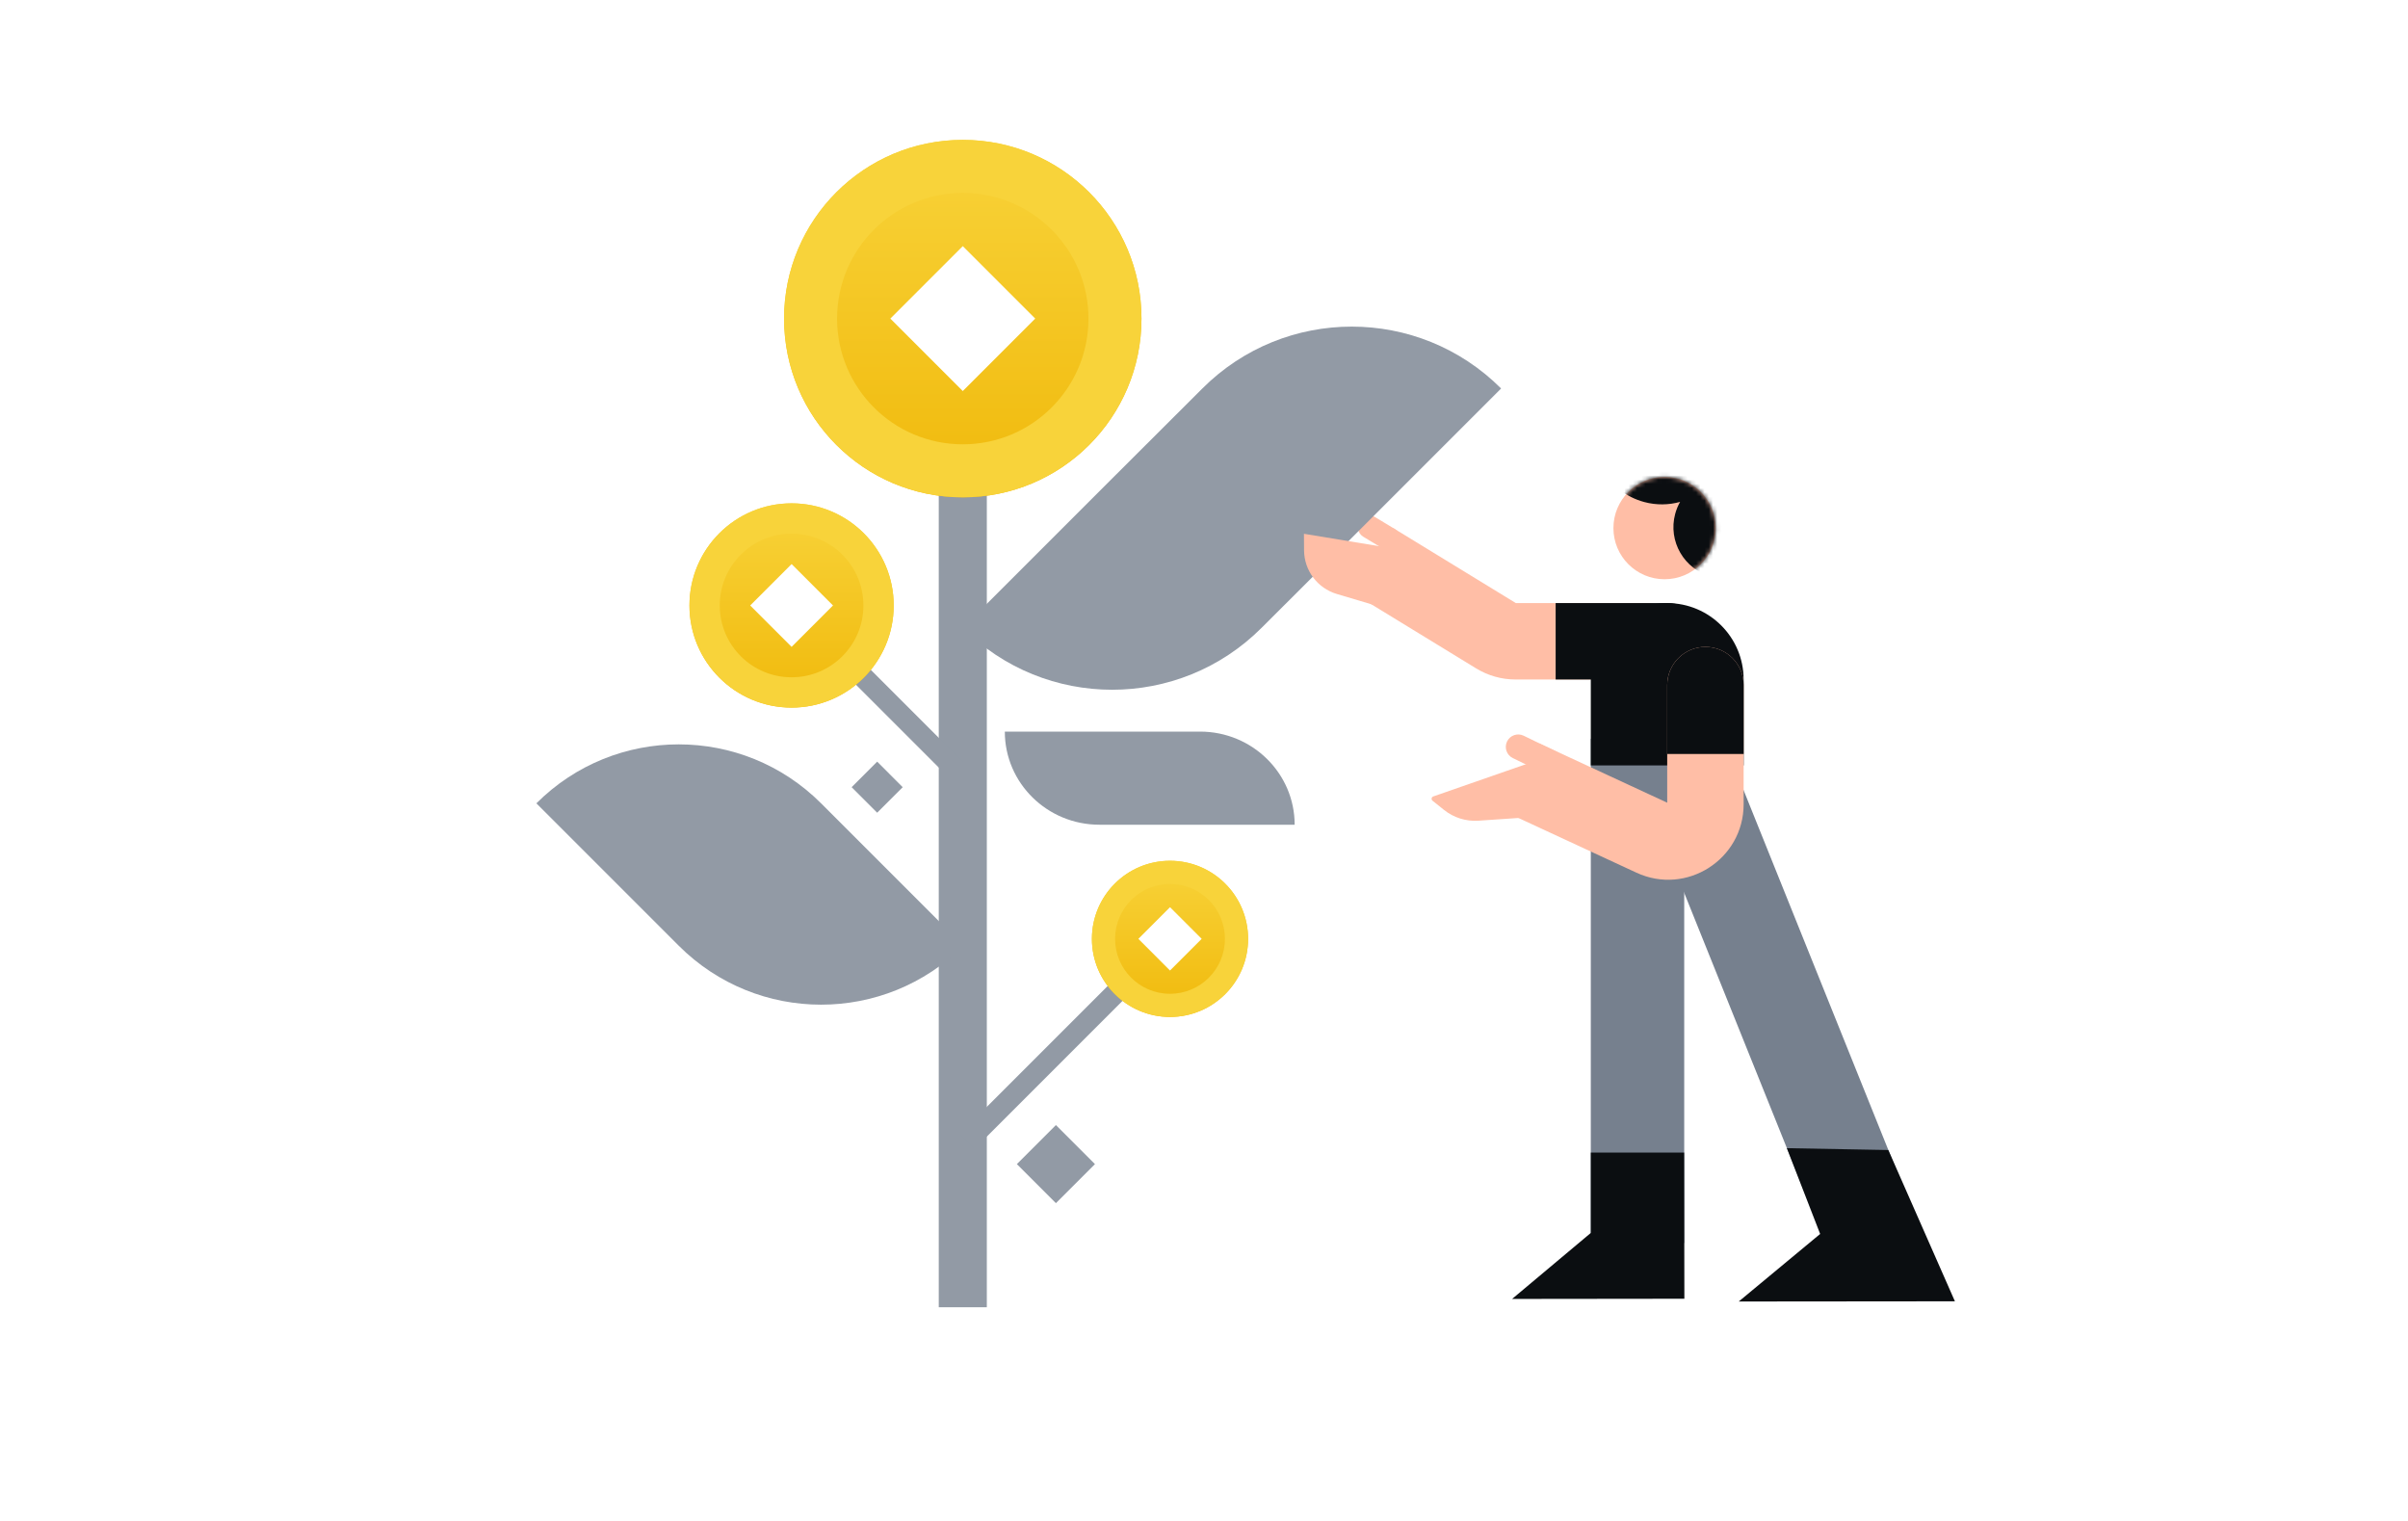 <svg xmlns="http://www.w3.org/2000/svg" fill="none" viewBox="0 0 570 360" height="360" width="570">
<path fill="#FFBEA6" d="M321.793 123.32C322.568 122.037 324.236 121.626 325.518 122.402L330.001 125.112C331.283 125.887 331.694 127.555 330.918 128.837C330.143 130.119 328.475 130.53 327.193 129.755L322.711 127.045C321.429 126.27 321.018 124.602 321.793 123.32Z" clip-rule="evenodd" fill-rule="evenodd"></path>
<path fill="#929AA5" d="M222.215 309.419L222.215 114.869L233.591 114.869L233.591 309.419L222.215 309.419Z" clip-rule="evenodd" fill-rule="evenodd"></path>
<path fill="#929AA5" d="M227.188 268.393L269.28 226.3L272.799 229.819L230.707 271.912L227.188 268.393Z" clip-rule="evenodd" fill-rule="evenodd"></path>
<path fill="#929AA5" d="M194.578 147L228.004 180.427L224.485 183.946L191.059 150.519L194.578 147Z" clip-rule="evenodd" fill-rule="evenodd"></path>
<path fill="url(#paint0_linear_2893_19148)" d="M227.899 33.11C204.537 33.11 185.598 52.05 185.598 75.412C185.598 98.775 204.537 117.714 227.899 117.714C251.262 117.714 270.201 98.775 270.201 75.412C270.201 52.05 251.262 33.11 227.899 33.11ZM227.899 92.557L245.048 75.407L227.899 58.258L210.75 75.407L227.899 92.557Z" clip-rule="evenodd" fill-rule="evenodd"></path>
<path fill="#F8D33A" d="M198.147 75.412C198.147 58.98 211.468 45.66 227.899 45.66C244.331 45.66 257.651 58.98 257.651 75.412C257.651 91.844 244.331 105.164 227.899 105.164C211.468 105.164 198.147 91.844 198.147 75.412ZM185.598 75.412C185.598 52.05 204.537 33.11 227.899 33.11C251.262 33.11 270.201 52.05 270.201 75.412C270.201 98.775 251.262 117.714 227.899 117.714C204.537 117.714 185.598 98.775 185.598 75.412Z" clip-rule="evenodd" fill-rule="evenodd"></path>
<path fill="url(#paint1_linear_2893_19148)" d="M276.952 203.737C266.744 203.737 258.468 212.013 258.468 222.222C258.468 232.43 266.744 240.706 276.952 240.706C287.161 240.706 295.437 232.43 295.437 222.222C295.437 212.013 287.161 203.737 276.952 203.737ZM276.957 229.716L284.451 222.222L276.957 214.728L269.464 222.222L276.957 229.716Z" clip-rule="evenodd" fill-rule="evenodd"></path>
<path fill="#F8D33A" d="M276.952 209.221C269.772 209.221 263.952 215.041 263.952 222.222C263.952 229.402 269.772 235.222 276.952 235.222C284.133 235.222 289.953 229.402 289.953 222.222C289.953 215.041 284.133 209.221 276.952 209.221ZM276.952 203.737C266.744 203.737 258.468 212.013 258.468 222.222C258.468 232.43 266.744 240.706 276.952 240.706C287.161 240.706 295.437 232.43 295.437 222.222C295.437 212.013 287.161 203.737 276.952 203.737Z" clip-rule="evenodd" fill-rule="evenodd"></path>
<path fill="url(#paint2_linear_2893_19148)" d="M187.373 119.139C174.023 119.139 163.2 129.961 163.2 143.311C163.2 156.661 174.023 167.483 187.373 167.483C200.723 167.483 211.545 156.661 211.545 143.311C211.545 129.961 200.723 119.139 187.373 119.139ZM187.381 153.11L197.181 143.311L187.381 133.511L177.582 143.311L187.381 153.11Z" clip-rule="evenodd" fill-rule="evenodd"></path>
<path fill="#F8D33A" d="M187.376 126.307C177.987 126.307 170.375 133.918 170.375 143.308C170.375 152.697 177.987 160.309 187.376 160.309C196.765 160.309 204.377 152.697 204.377 143.308C204.377 133.918 196.765 126.307 187.376 126.307ZM187.376 119.135C174.026 119.135 163.204 129.958 163.204 143.308C163.204 156.658 174.026 167.48 187.376 167.48C200.726 167.48 211.548 156.658 211.548 143.308C211.548 129.958 200.726 119.135 187.376 119.135Z" clip-rule="evenodd" fill-rule="evenodd"></path>
<path fill="#929AA5" d="M227.902 148.615L263.26 113.257L284.612 91.952C304.14 72.425 335.8 72.425 355.328 91.952L319.97 127.31L298.618 148.615C279.09 168.143 247.429 168.143 227.902 148.615Z"></path>
<path fill="#929AA5" d="M126.967 190.146C145.577 171.536 175.75 171.536 194.36 190.146L228.057 223.843C209.447 242.453 179.274 242.453 160.664 223.843L126.967 190.146Z"></path>
<path fill="#929AA5" d="M237.853 173.166L260.248 173.166L284.065 173.166C296.433 173.166 306.46 183.034 306.46 195.206L284.065 195.206L260.248 195.206C247.88 195.206 237.853 185.338 237.853 173.166Z"></path>
<path fill="#929AA5" d="M201.595 186.322L207.638 180.278L213.681 186.322L207.638 192.365L201.595 186.322Z"></path>
<path fill="#929AA5" d="M240.701 275.54L249.944 266.297L259.186 275.54L249.944 284.782L240.701 275.54Z"></path>
<path fill="#76808E" d="M453.883 289.338L409.282 178.461L388.768 186.713L433.369 297.59L453.883 289.338Z" clip-rule="evenodd" fill-rule="evenodd"></path>
<path fill="#76808E" d="M376.56 174.862V294.215H398.671V174.862H376.56Z" clip-rule="evenodd" fill-rule="evenodd"></path>
<path fill="#FFBEA6" d="M349.425 158.208L320.349 140.422L329.789 124.99L358.809 142.741L389.663 142.741C394.659 142.741 398.709 146.791 398.709 151.787C398.709 156.782 394.659 160.832 389.663 160.832L358.744 160.832C355.455 160.832 352.23 159.924 349.425 158.208Z" clip-rule="evenodd" fill-rule="evenodd"></path>
<path fill="#0B0E11" d="M403.751 151.787C403.751 146.791 399.701 142.741 394.706 142.741H368.239V160.832H394.706C399.701 160.832 403.751 156.782 403.751 151.787Z" clip-rule="evenodd" fill-rule="evenodd"></path>
<path fill="#0B0E11" d="M412.737 160.836V181.164H376.561V160.836C376.561 150.846 384.659 142.748 394.649 142.748C404.639 142.748 412.737 150.846 412.737 160.836Z"></path>
<path fill="#0B0E11" d="M398.71 307.404L398.659 272.81L376.567 272.81V291.821L357.931 307.451L398.71 307.404Z"></path>
<path fill="#0B0E11" d="M462.749 308.012L446.985 272.204L422.968 271.765L430.849 292.07L411.58 308.059L462.749 308.012Z"></path>
<path fill="#FFBEA6" d="M308.659 126.345L331.346 130.083L336.358 135.941L326.67 143.635L316.442 140.593C311.863 139.231 308.714 135.035 308.684 130.259L308.659 126.345Z"></path>
<path fill="#FFBEA6" d="M381.915 124.995C381.915 131.682 387.336 137.103 394.023 137.103C400.71 137.103 406.131 131.682 406.131 124.995C406.131 118.308 400.71 112.887 394.023 112.887C387.336 112.887 381.915 118.308 381.915 124.995Z"></path>
<mask height="26" width="26" y="112" x="381" maskUnits="userSpaceOnUse" style="mask-type:alpha" id="mask0_2893_19148">
<path fill="#FF7E0D" d="M382.331 121.859C380.6 128.318 384.433 134.957 390.892 136.688C397.351 138.419 403.991 134.586 405.721 128.126C407.452 121.667 403.619 115.028 397.16 113.297C390.701 111.567 384.061 115.4 382.331 121.859Z"></path>
</mask>
<g mask="url(#mask0_2893_19148)">
<path fill="#0B0E11" d="M389.211 118.828C380.598 116.52 375.488 107.668 377.795 99.056C380.103 90.444 388.955 85.333 397.567 87.64C406.18 89.948 411.29 98.8 408.983 107.412C408.446 109.416 407.555 111.231 406.395 112.806C408.003 112.559 409.688 112.634 411.361 113.082C417.82 114.813 421.653 121.452 419.923 127.911C418.192 134.37 411.553 138.203 405.093 136.473C398.634 134.742 394.801 128.103 396.532 121.644C396.805 120.625 397.2 119.672 397.697 118.795C395.012 119.541 392.098 119.601 389.211 118.828Z" clip-rule="evenodd" fill-rule="evenodd"></path>
</g>
<path fill="#FFBEA6" d="M339.271 188.512L363.387 180.123L368.583 182.458L361.59 193.465L349.959 194.254C347.017 194.453 344.108 193.541 341.806 191.698L339.096 189.527C338.735 189.238 338.834 188.664 339.271 188.512Z"></path>
<path fill="#FFBEA6" d="M403.692 153.115C408.688 153.115 412.737 157.164 412.737 162.16L412.737 190.355C412.737 203.402 399.204 212.045 387.367 206.559L356.718 192.354L364.326 175.94L394.647 189.994L394.647 162.16C394.647 157.164 398.696 153.115 403.692 153.115Z" clip-rule="evenodd" fill-rule="evenodd"></path>
<path fill="#0B0E11" d="M403.693 153.115C408.689 153.115 412.739 157.164 412.739 162.16L412.739 178.467L394.648 178.467L394.648 162.16C394.648 157.164 398.698 153.115 403.693 153.115Z" clip-rule="evenodd" fill-rule="evenodd"></path>
<path fill="#FFBEA6" d="M356.736 175.499C357.447 174.038 359.207 173.429 360.668 174.139L368.273 177.836C369.734 178.547 370.343 180.307 369.633 181.768C368.923 183.229 367.162 183.838 365.701 183.128L358.096 179.431C356.635 178.721 356.026 176.96 356.736 175.499Z" clip-rule="evenodd" fill-rule="evenodd"></path>
<defs>
<linearGradient gradientUnits="userSpaceOnUse" y2="33.11" x2="227.899" y1="117.714" x1="227.899" id="paint0_linear_2893_19148">
<stop stop-color="#F0B90B"></stop>
<stop stop-color="#F8D33A" offset="1"></stop>
</linearGradient>
<linearGradient gradientUnits="userSpaceOnUse" y2="203.737" x2="276.952" y1="240.706" x1="276.952" id="paint1_linear_2893_19148">
<stop stop-color="#F0B90B"></stop>
<stop stop-color="#F8D33A" offset="1"></stop>
</linearGradient>
<linearGradient gradientUnits="userSpaceOnUse" y2="119.139" x2="187.373" y1="167.483" x1="187.373" id="paint2_linear_2893_19148">
<stop stop-color="#F0B90B"></stop>
<stop stop-color="#F8D33A" offset="1"></stop>
</linearGradient>
</defs>
</svg>

